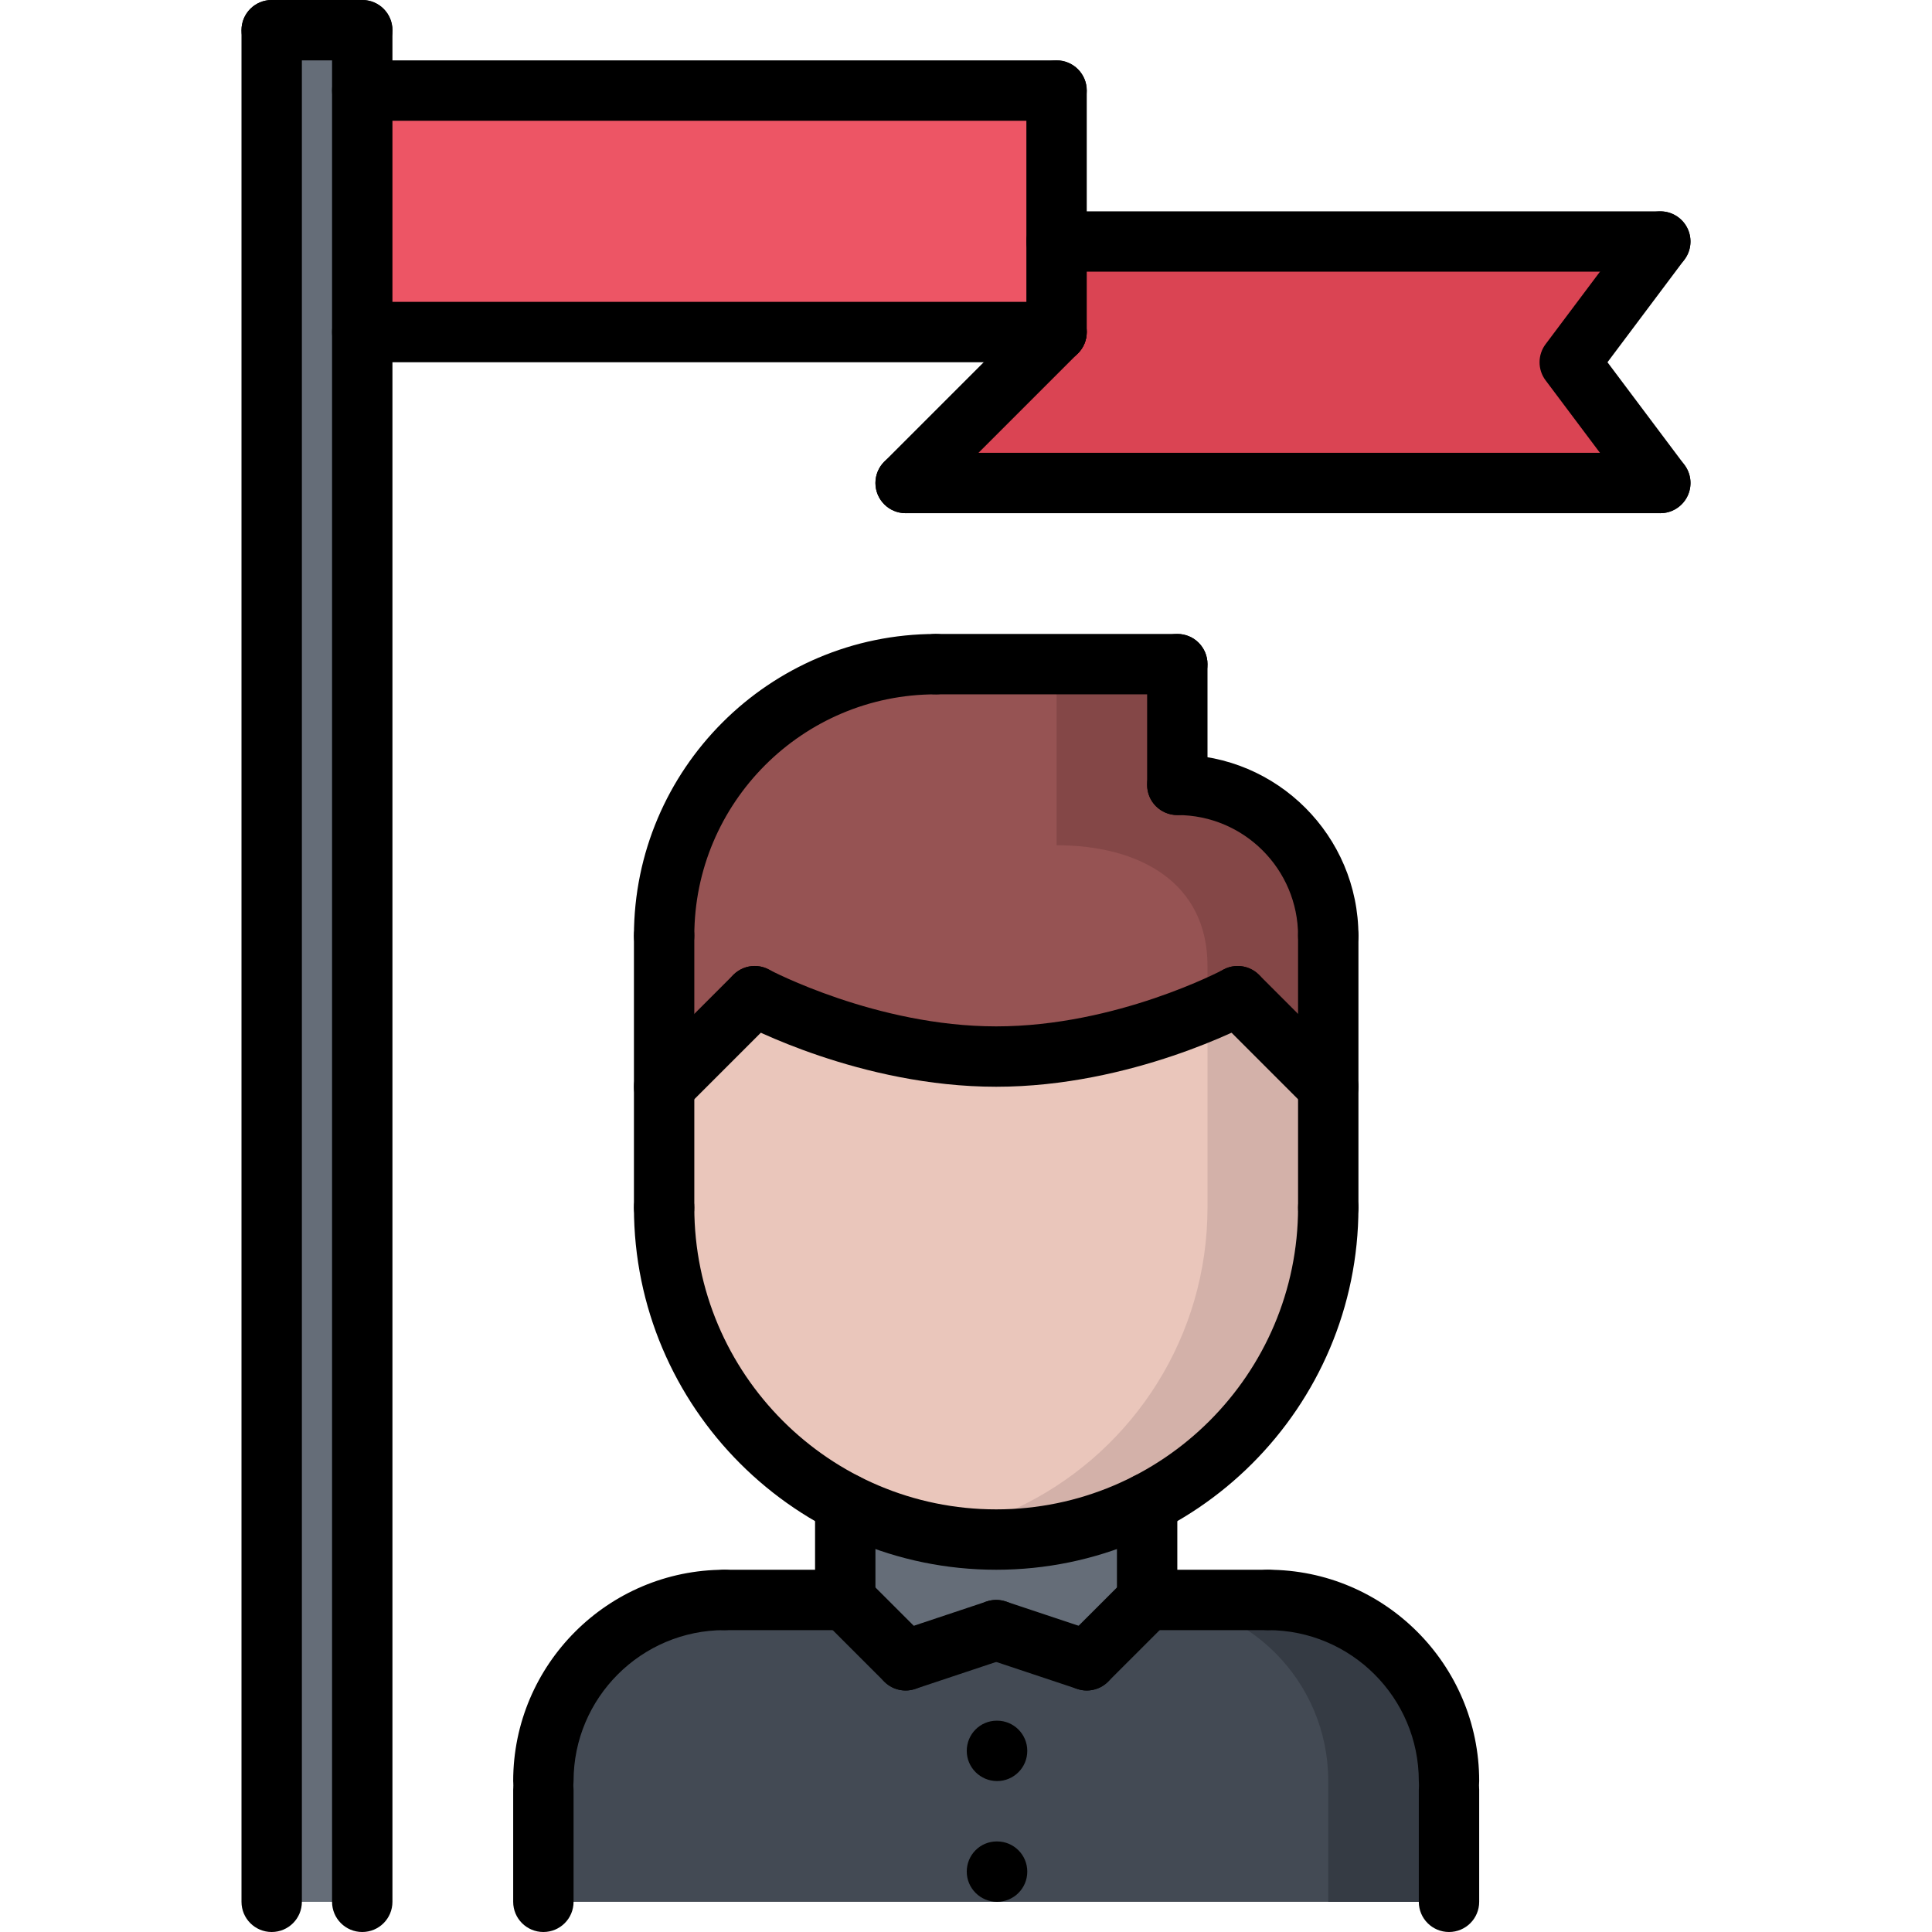 <?xml version="1.0" encoding="utf-8"?>
<!-- Generator: Adobe Illustrator 16.0.0, SVG Export Plug-In . SVG Version: 6.00 Build 0)  -->
<!DOCTYPE svg PUBLIC "-//W3C//DTD SVG 1.1//EN" "http://www.w3.org/Graphics/SVG/1.1/DTD/svg11.dtd">
<svg version="1.1" xmlns="http://www.w3.org/2000/svg" xmlns:xlink="http://www.w3.org/1999/xlink" x="0px" y="0px" width="64px"
	 height="64px" viewBox="0 0 64 64" enable-background="new 0 0 64 64" xml:space="preserve">
<g id="_x35_0_document_x2C__optimization_x2C__documentation_x2C__business_x2C__office_x2C__corporation_x2C__job">
</g>
<g id="_x34_9_human_x2C__resource_x2C__conveyor_x2C__business_x2C__office_x2C__corporation_x2C__job">
</g>
<g id="_x34_8_knowledge_x2C__training_x2C__growth_x2C__book_x2C__business_x2C__office_x2C__corporation">
</g>
<g id="_x34_7_skill_x2C__competence_x2C__experience_x2C__business_x2C__office_x2C__corporation_x2C__job">
</g>
<g id="_x34_6_target_x2C__success_x2C__victory_x2C__business_x2C__office_x2C__corporation_x2C__job">
</g>
<g id="_x34_5_inbox_x2C__letter_x2C__email_x2C__business_x2C__office_x2C__corporation_x2C__job">
</g>
<g id="_x34_4_document_x2C__workflow_x2C__sharing_x2C__business_x2C__office_x2C__corporation_x2C__job">
</g>
<g id="_x34_3_budget_x2C__allocation_x2C__money_x2C__business_x2C__office_x2C__corporation_x2C__job">
</g>
<g id="_x34_2_case_x2C__task_x2C__project_x2C__business_x2C__office_x2C__corporation_x2C__job">
</g>
<g id="_x34_1_structure_x2C__structuring_x2C__tasks_x2C__business_x2C__office_x2C__corporation_x2C__job">
</g>
<g id="_x34_0_choice_x2C__dilemma_x2C__question_x2C__business_x2C__office_x2C__corporation_x2C__job">
</g>
<g id="_x33_9_workplace_x2C__table_x2C__laptop_x2C__business_x2C__office_x2C__corporation_x2C__job">
</g>
<g id="_x33_8_bribe_x2C__bag_x2C__money_x2C__business_x2C__office_x2C__corporation_x2C__job">
</g>
<g id="_x33_7_corruption_x2C__forage_x2C__money_x2C__business_x2C__office_x2C__corporation_x2C__job">
</g>
<g id="_x33_6_career_x2C__ladder_x2C__success_x2C__business_x2C__office_x2C__corporation_x2C__job">
</g>
<g id="_x33_5_review_x2C__feedback_x2C__rating_x2C__business_x2C__office_x2C__corporation_x2C__job">
</g>
<g id="_x33_4_manipulation_x2C__thread_x2C__puppet_x2C__business_x2C__office_x2C__corporation_x2C__job">
</g>
<g id="_x33_3_location_x2C__map_x2C__pin_x2C__business_x2C__office_x2C__corporation_x2C__job">
</g>
<g id="_x33_2_retirement_x2C__old_x2C__man_x2C__door_x2C__business_x2C__office_x2C__corporation">
</g>
<g id="_x33_1_victory_x2C__success_x2C__medal_x2C__reward_x2C__business_x2C__office_x2C__corporation">
</g>
<g id="_x33_0_dismissal_x2C__box_x2C__door_x2C__business_x2C__office_x2C__corporation_x2C__job">
</g>
<g id="_x32_9_meeting_x2C__discussion_x2C__question_x2C__business_x2C__office_x2C__corporation_x2C__job">
</g>
<g id="_x32_8_strategy_x2C__vision_x2C__eye_x2C__chess_x2C__business_x2C__office_x2C__corporation">
</g>
<g id="_x32_7_board_x2C__task_x2C__process_x2C__business_x2C__office_x2C__corporation_x2C__job">
</g>
<g id="_x32_6_scheme_x2C__board_x2C__structure_x2C__business_x2C__office_x2C__corporation_x2C__job">
</g>
<g id="_x32_5_conflict_x2C__dialog_x2C__discussion_x2C__business_x2C__office_x2C__corporation_x2C__job">
</g>
<g id="_x32_4_documentation_x2C__document_x2C__repository_x2C__business_x2C__office_x2C__corporation_x2C__job">
</g>
<g id="_x32_3_sprint_x2C__programming_x2C__code_x2C__business_x2C__office_x2C__corporation_x2C__job">
</g>
<g id="_x32_2_cram_x2C__tablet_x2C__work_x2C__business_x2C__office_x2C__corporation_x2C__job">
</g>
<g id="_x32_1_leader_x2C__discoverer_x2C__flag_x2C__business_x2C__office_x2C__corporation_x2C__job">
	<g>
		<g>
			<path fill="#656D78" d="M33,54l-3,1l-2-2v-3.2c1.5,0.771,3.2,1.2,5,1.2s3.5-0.43,5-1.2V53l-2,2L33,54z"/>
		</g>
		<g>
			<path fill="#434A54" d="M30,55l3-1l3,1l2-2h4c3.32,0,6,2.681,6,6v0.29V63H18v-3.71V59c0-3.319,2.68-6,6-6h4L30,55z"/>
		</g>
		<g>
			<g>
				<path fill="#353B44" d="M42,53h-4c3.32,0,6,2.681,6,6v0.29V63h4v-3.71V59C48,55.681,45.32,53,42,53z"/>
			</g>
		</g>
		<g>
			<path fill="#EAC6BB" d="M44,36v4c0,4.271-2.439,7.98-6,9.8c-1.5,0.771-3.2,1.2-5,1.2s-3.5-0.43-5-1.2c-3.561-1.819-6-5.529-6-9.8
				v-4l3-3c0,0,3.71,2,8,2s8-2,8-2L44,36z"/>
		</g>
		<g>
			<path fill="#D3B1A9" d="M41,33c0,0-0.366,0.197-1,0.468V40c0,4.271-2.439,7.98-6,9.8c-0.929,0.478-1.941,0.805-3,1
				c0.65,0.119,1.314,0.2,2,0.2c1.8,0,3.5-0.43,5-1.2c3.561-1.819,6-5.529,6-9.8v-4L41,33z"/>
		</g>
		<g>
			<path fill="#965353" d="M25,33l-3,3v-5c0-4.97,4.03-9,9-9h8v4c2.76,0,5,2.24,5,5v5l-3-3c0,0-3.71,2-8,2S25,33,25,33z"/>
		</g>
		<g>
			<g>
				<path fill="#844747" d="M39,26v-4h-4v6c2.76,0,5,1.24,5,4v1.468C40.634,33.197,41,33,41,33l3,3v-5C44,28.24,41.76,26,39,26z"/>
			</g>
		</g>
		<g>
			<polygon fill="#656D78" points="12,3 12,11 12,63 9,63 9,1 12,1 			"/>
		</g>
		<g>
			<polygon fill="#DA4453" points="55,8 52,12 55,16 30,16 35,11 35,8 			"/>
		</g>
		<g>
			<polygon fill="#ED5565" points="35,8 35,11 12,11 12,3 35,3 			"/>
		</g>
	</g>
	<g>
		<g>
			<g>
				<g>
					<path d="M18,59.999c-0.553,0-1-0.447-1-1C17,55.14,20.141,52,24,52c0.553,0,1,0.447,1,1s-0.447,1-1,1c-2.757,0-5,2.242-5,4.999
						C19,59.552,18.553,59.999,18,59.999z"/>
				</g>
				<g>
					<path d="M28,54.001L28,54.001L24,54c-0.553,0-1-0.448-1-1c0-0.553,0.448-1,1-1l0,0l4,0.001c0.553,0,1,0.448,1,1
						C29,53.554,28.552,54.001,28,54.001z"/>
				</g>
				<g>
					<path d="M18,64c-0.553,0-1-0.447-1-1v-3.714c0-0.553,0.447-1,1-1s1,0.447,1,1V63C19,63.553,18.553,64,18,64z"/>
				</g>
				<g>
					<path d="M48,59.999c-0.553,0-1-0.447-1-1C47,56.242,44.757,54,42,54c-0.553,0-1-0.447-1-1s0.447-1,1-1c3.859,0,7,3.14,7,6.999
						C49,59.552,48.553,59.999,48,59.999z"/>
				</g>
				<g>
					<path d="M38,54.001c-0.552,0-1-0.447-1-1c0-0.552,0.447-1,1-1L42,52c0.552,0,1,0.447,1,1c0,0.552-0.447,1-1,1L38,54.001z"/>
				</g>
				<g>
					<path d="M48,64c-0.553,0-1-0.447-1-1v-3.714c0-0.553,0.447-1,1-1s1,0.447,1,1V63C49,63.553,48.553,64,48,64z"/>
				</g>
				<g>
					<path d="M28,54.001c-0.553,0-1-0.447-1-1V49.8c0-0.553,0.447-1,1-1s1,0.447,1,1v3.201C29,53.554,28.553,54.001,28,54.001z"/>
				</g>
				<g>
					<path d="M38,54c-0.553,0-1-0.447-1-1v-3.2c0-0.553,0.447-1,1-1s1,0.447,1,1V53C39,53.553,38.553,54,38,54z"/>
				</g>
				<g>
					<path d="M33,52c-6.617,0-12-5.383-12-12c0-0.553,0.447-1,1-1s1,0.447,1,1c0,5.514,4.486,10,10,10s10-4.486,10-10
						c0-0.553,0.447-1,1-1s1,0.447,1,1C45,46.617,39.617,52,33,52z"/>
				</g>
				<g>
					<path d="M22,41.001c-0.553,0-1-0.447-1-1V31c0-0.553,0.447-1,1-1s1,0.447,1,1v9.001C23,40.554,22.553,41.001,22,41.001z"/>
				</g>
				<g>
					<path d="M44,41.002c-0.553,0-1-0.447-1-1V31c0-0.553,0.447-1,1-1s1,0.447,1,1v9.002C45,40.555,44.553,41.002,44,41.002z"/>
				</g>
				<g>
					<path d="M44,32c-0.553,0-1-0.447-1-1c0-2.206-1.794-4-4-4c-0.553,0-1-0.447-1-1s0.447-1,1-1c3.309,0,6,2.691,6,6
						C45,31.553,44.553,32,44,32z"/>
				</g>
				<g>
					<path d="M39,27c-0.553,0-1-0.447-1-1v-4c0-0.553,0.447-1,1-1s1,0.447,1,1v4C40,26.553,39.553,27,39,27z"/>
				</g>
				<g>
					<path d="M39,23h-8c-0.553,0-1-0.447-1-1s0.447-1,1-1h8c0.553,0,1,0.447,1,1S39.553,23,39,23z"/>
				</g>
				<g>
					<path d="M22,32c-0.553,0-1-0.447-1-1c0-5.514,4.486-9.999,10-9.999c0.553,0,1,0.447,1,1s-0.447,1-1,1c-4.411,0-8,3.588-8,7.999
						C23,31.553,22.553,32,22,32z"/>
				</g>
				<g>
					<g>
						<path d="M44,37c-0.256,0-0.512-0.098-0.707-0.293l-3-3c-0.391-0.391-0.391-1.023,0-1.414s1.023-0.391,1.414,0l3,3
							c0.391,0.391,0.391,1.023,0,1.414C44.512,36.902,44.256,37,44,37z"/>
					</g>
					<g>
						<path d="M33,36c-4.485,0-8.313-2.033-8.474-2.119c-0.486-0.262-0.668-0.867-0.407-1.354c0.261-0.485,0.865-0.672,1.354-0.408
							C25.508,32.138,29.032,34,33,34c3.987,0,7.491-1.861,7.526-1.881c0.484-0.262,1.092-0.079,1.354,0.407
							c0.262,0.486,0.079,1.093-0.407,1.354C41.313,33.967,37.485,36,33,36z"/>
					</g>
					<g>
						<path d="M22,37c-0.256,0-0.512-0.098-0.707-0.293c-0.391-0.391-0.391-1.023,0-1.414l3-3c0.391-0.391,1.023-0.391,1.414,0
							s0.391,1.023,0,1.414l-3,3C22.512,36.902,22.256,37,22,37z"/>
					</g>
				</g>
				<g>
					<path d="M30,56c-0.256,0-0.512-0.098-0.707-0.293l-2-1.999c-0.391-0.391-0.391-1.023,0-1.414s1.023-0.391,1.414,0l2,1.999
						c0.391,0.391,0.391,1.023,0,1.414C30.512,55.902,30.256,56,30,56z"/>
				</g>
				<g>
					<path d="M30,56c-0.419,0-0.809-0.265-0.948-0.684c-0.175-0.524,0.108-1.091,0.632-1.265l3-1
						c0.528-0.176,1.09,0.108,1.265,0.632c0.175,0.524-0.108,1.091-0.632,1.265l-3,1C30.211,55.983,30.104,56,30,56z"/>
				</g>
				<g>
					<path d="M36,56c-0.256,0-0.512-0.098-0.707-0.293c-0.391-0.391-0.391-1.023,0-1.414l2-1.999c0.391-0.391,1.023-0.391,1.414,0
						s0.391,1.023,0,1.414l-2,1.999C36.512,55.902,36.256,56,36,56z"/>
				</g>
				<g>
					<path d="M36,56c-0.104,0-0.211-0.017-0.316-0.052l-3-1c-0.523-0.174-0.807-0.74-0.632-1.265
						c0.175-0.523,0.736-0.808,1.265-0.632l3,1c0.523,0.174,0.807,0.74,0.632,1.265C36.809,55.735,36.419,56,36,56z"/>
				</g>
			</g>
			<g>
				<path d="M33.03,59c-0.553,0-1.005-0.447-1.005-1s0.442-1,0.994-1h0.011c0.552,0,1,0.447,1,1S33.582,59,33.03,59z"/>
			</g>
			<g>
				<path d="M33.03,63c-0.553,0-1.005-0.447-1.005-1s0.442-1,0.994-1h0.011c0.552,0,1,0.447,1,1S33.582,63,33.03,63z"/>
			</g>
		</g>
		<g>
			<g>
				<path d="M12,64c-0.553,0-1-0.447-1-1V1c0-0.553,0.447-1,1-1s1,0.447,1,1v62C13,63.553,12.553,64,12,64z"/>
			</g>
			<g>
				<path d="M9,64c-0.553,0-1-0.447-1-1V1c0-0.553,0.447-1,1-1s1,0.447,1,1v62C10,63.553,9.553,64,9,64z"/>
			</g>
			<g>
				<path d="M35,4H12c-0.553,0-1-0.447-1-1s0.447-1,1-1h23c0.553,0,1,0.447,1,1S35.553,4,35,4z"/>
			</g>
			<g>
				<path d="M35,12H12c-0.553,0-1-0.447-1-1s0.447-1,1-1h23c0.553,0,1,0.447,1,1S35.553,12,35,12z"/>
			</g>
			<g>
				<path d="M35,12c-0.553,0-1-0.447-1-1V3c0-0.553,0.447-1,1-1s1,0.447,1,1v8C36,11.553,35.553,12,35,12z"/>
			</g>
			<g>
				<path d="M55,9H35c-0.553,0-1-0.447-1-1s0.447-1,1-1h20c0.553,0,1,0.447,1,1S55.553,9,55,9z"/>
			</g>
			<g>
				<path d="M55,17H30c-0.553,0-1-0.447-1-1s0.447-1,1-1h25c0.553,0,1,0.447,1,1S55.553,17,55,17z"/>
			</g>
			<g>
				<path d="M55.001,17c-0.305,0-0.604-0.138-0.801-0.4l-3-4c-0.267-0.355-0.267-0.844,0-1.199l3-4
					c0.331-0.442,0.958-0.53,1.399-0.2c0.442,0.331,0.532,0.958,0.2,1.399L53.25,12l2.55,3.4c0.332,0.441,0.242,1.068-0.2,1.399
					C55.42,16.935,55.21,17,55.001,17z"/>
			</g>
			<g>
				<path d="M12,2H9C8.447,2,8,1.553,8,1s0.447-1,1-1h3c0.553,0,1,0.447,1,1S12.553,2,12,2z"/>
			</g>
			<g>
				<path d="M30,17c-0.256,0-0.512-0.098-0.707-0.293c-0.391-0.391-0.391-1.023,0-1.414l5-5c0.391-0.391,1.023-0.391,1.414,0
					s0.391,1.023,0,1.414l-5,5C30.512,16.902,30.256,17,30,17z"/>
			</g>
		</g>
	</g>
</g>
<g id="_x32_0_rally_x2C__collective_x2C__arm_x2C__business_x2C__office_x2C__corporation_x2C__job">
</g>
<g id="_x31_9_consolidation_x2C__portfolio_x2C__puzzle_x2C__business_x2C__office_x2C__corporation_x2C__job">
</g>
<g id="_x31_8_idea_x2C__creative_x2C__work_x2C__business_x2C__office_x2C__corporation_x2C__job">
</g>
<g id="_x31_7_problem_x2C__stress_x2C__resistance_x2C__business_x2C__office_x2C__corporation_x2C__job">
</g>
<g id="_x31_6_hard_x2C__skills_x2C__skill_x2C__portfolio_x2C__book_x2C__business_x2C__office">
</g>
<g id="_x31_5_time_x2C__management_x2C__clock_x2C__deadline_x2C__business_x2C__office_x2C__corporation">
</g>
<g id="_x31_4_multitasking_x2C__task_x2C__work_x2C__business_x2C__office_x2C__corporation_x2C__job">
</g>
<g id="_x31_3_tranquility_x2C__yoga_x2C__lotus_x2C__posture_x2C__business_x2C__office_x2C__corporation">
</g>
<g id="_x31_2_corporate_x2C__party_x2C__business_x2C__office_x2C__corporation_x2C__job">
</g>
<g id="_x31_1_dialog_x2C__discussion_x2C__work_x2C__business_x2C__office_x2C__corporation_x2C__job">
</g>
<g id="_x31_0_listening_x2C__skill_x2C__dialog_x2C__business_x2C__office_x2C__corporation_x2C__job">
</g>
<g id="_x39__training_x2C__book_x2C__lesson_x2C__business_x2C__office_x2C__corporation_x2C__job">
</g>
<g id="_x38__dress_x2C__code_x2C__shirt_x2C__business_x2C__office_x2C__corporation_x2C__job">
</g>
<g id="_x37__task_x2C__program_x2C__ticket_x2C__business_x2C__office_x2C__corporation_x2C__job">
</g>
<g id="_x36__plan_x2C__graph_x2C__stage_x2C__business_x2C__office_x2C__corporation_x2C__job">
</g>
<g id="_x35__boss_x2C__king_x2C__crown_x2C__business_x2C__office_x2C__corporation_x2C__job">
</g>
<g id="_x34__structure_x2C__structuring_x2C__business_x2C__office_x2C__corporation_x2C__job">
</g>
<g id="_x33__soft_x2C__skills_x2C__communication_x2C__business_x2C__office_x2C__corporation_x2C__job">
</g>
<g id="_x32__office_x2C__house_x2C__portfolio_x2C__business_x2C__corporation_x2C__job">
</g>
<g id="_x31__corporate_x2C__rules_x2C__book_x2C__business_x2C__office_x2C__corporation_x2C__job">
</g>
</svg>
